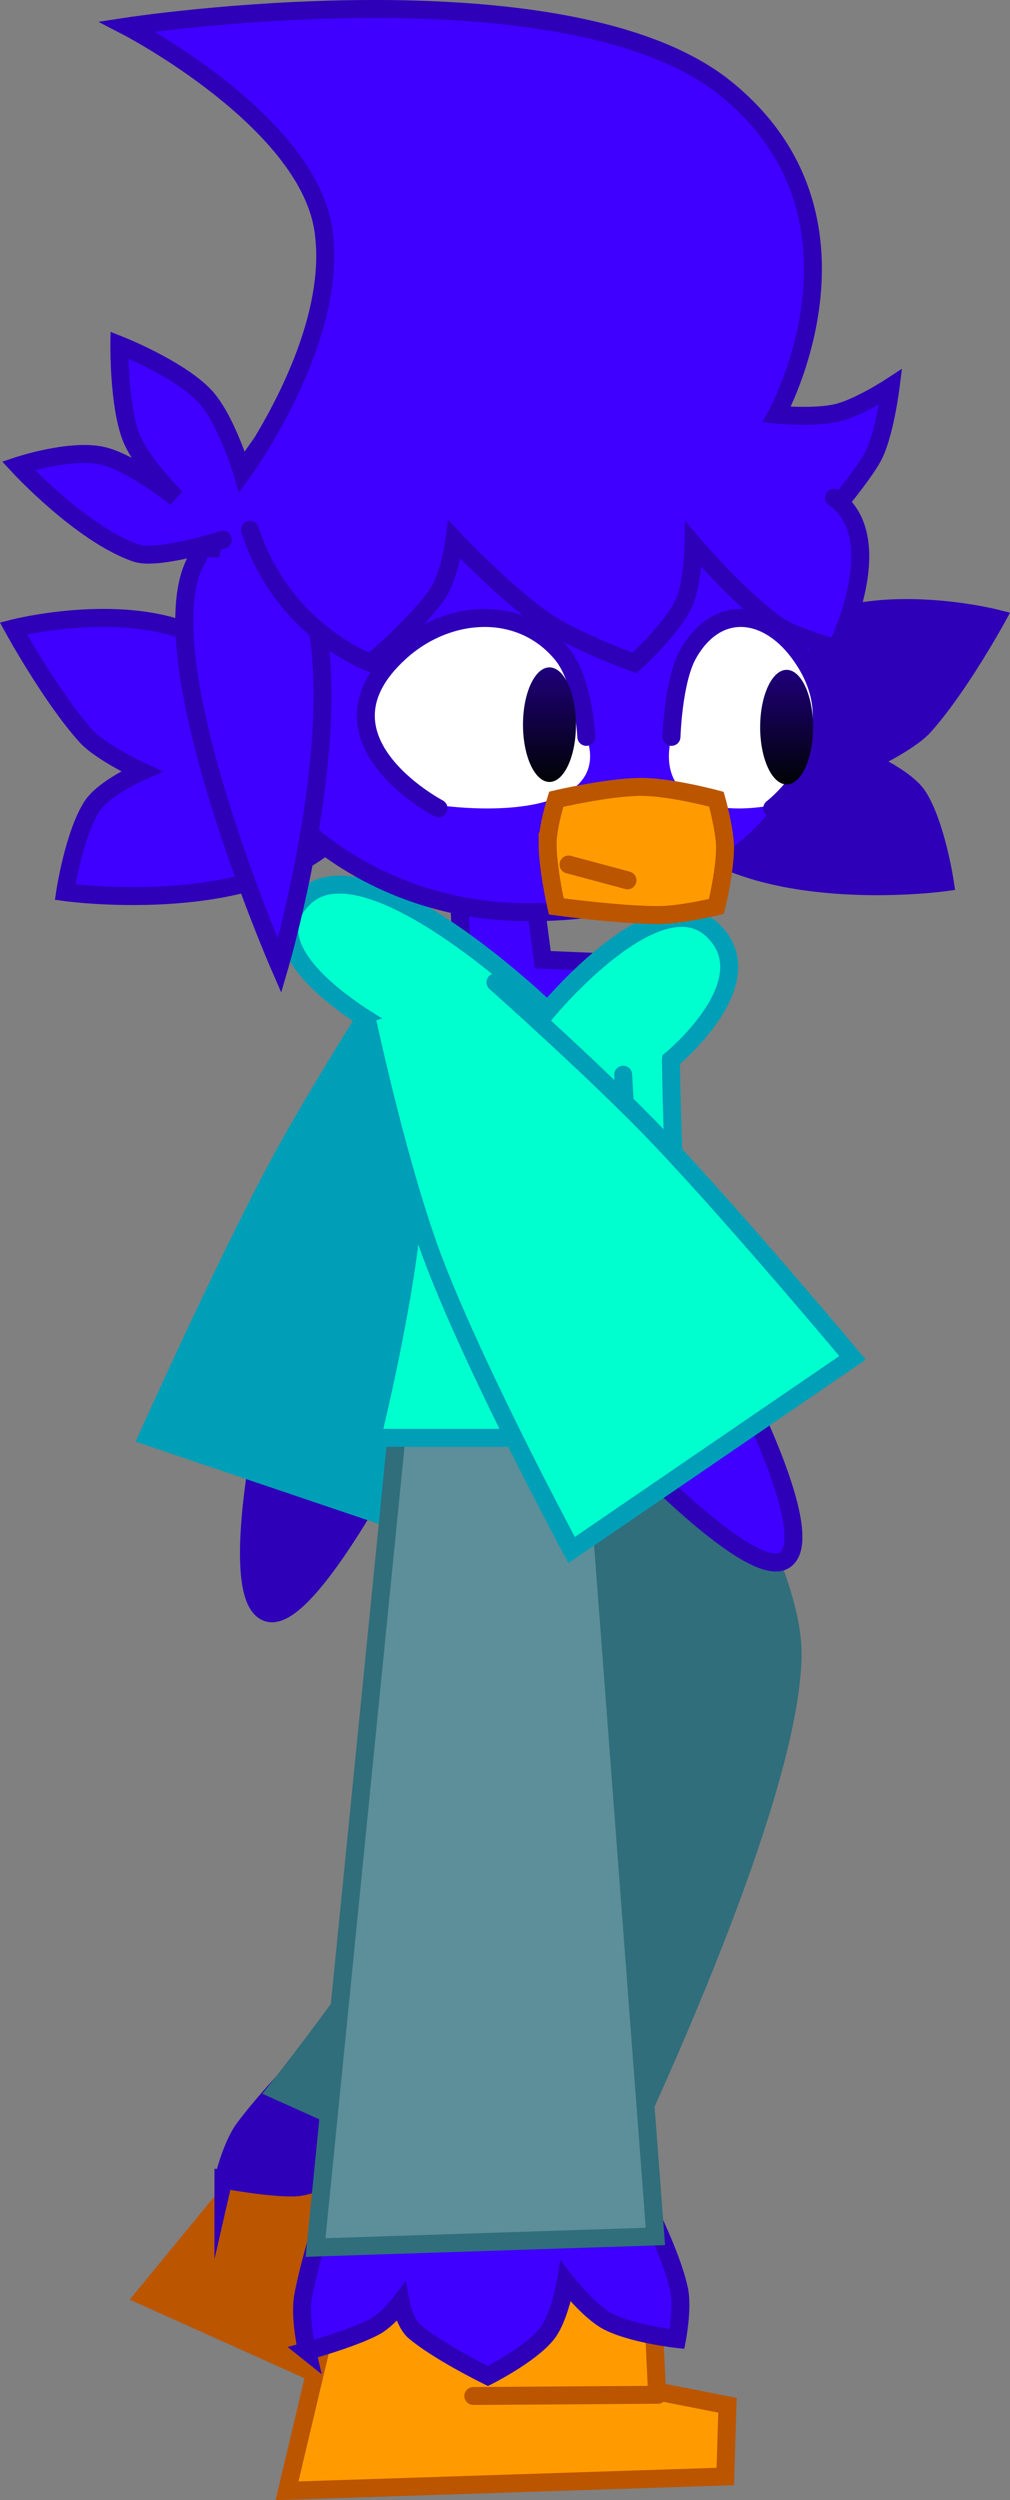 <svg version="1.1" xmlns="http://www.w3.org/2000/svg" xmlns:xlink="http://www.w3.org/1999/xlink" width="140.511" height="347.758" viewBox="0,0,140.511,347.758"><rect x="0" y="0" width="140.511" height="347.758" fill="#808080" stroke="none"/><defs><linearGradient x1="246.186" y1="177.918" x2="246.186" y2="193.858" gradientUnits="userSpaceOnUse" id="color-1"><stop offset="0" stop-color="#1f007b"/><stop offset="1" stop-color="#000304"/></linearGradient><linearGradient x1="279.181" y1="178.261" x2="279.181" y2="194.201" gradientUnits="userSpaceOnUse" id="color-2"><stop offset="0" stop-color="#1f007b"/><stop offset="1" stop-color="#000304"/></linearGradient></defs><g transform="translate(-169.744,-85.09)"><g data-paper-data="{&quot;isPaintingLayer&quot;:true}" fill-rule="nonzero" stroke-width="2.5" stroke-linejoin="miter" stroke-miterlimit="10" stroke-dasharray="" stroke-dashoffset="0" style="mix-blend-mode: normal"><g data-paper-data="{&quot;origRot&quot;:0}"><path d="M189.788,404.488l17.757,-21.621l40.437,18.174l-5.891,13.644l7.961,6.048l-4.625,8.761z" data-paper-data="{&quot;origPos&quot;:null}" fill="#bb5500" stroke="#bb5500" stroke-linecap="butt"/><path d="M200.832,388.249c0,0 1.072,-4.691 2.926,-7.169c4.575,-6.114 13.547,-14.847 13.547,-14.847l34.416,13.275c0,0 1.242,16.333 -0.646,23.829c-0.629,2.499 -3.269,6.023 -3.269,6.023c0,0 -5.275,-3.347 -7.543,-6.394c-1.79,-2.405 -2.855,-7.577 -2.855,-7.577c0,0 -3.01,4.224 -5.667,5.43c-3.392,1.539 -9.832,1.604 -9.832,1.604c0,0 -4.683,-6.023 -6.446,-10.024c-0.733,-1.665 0.051,-4.496 0.051,-4.496c0,0 -2.751,1.398 -4.833,1.447c-3.648,0.086 -9.849,-1.102 -9.849,-1.102z" data-paper-data="{&quot;origPos&quot;:null}" fill="#2e00b8" stroke="#2e00b8" stroke-linecap="butt"/><path d="M249.709,256.665c0,0 30.619,40.329 30.302,58.782c-0.4,23.324 -28.643,79.783 -28.643,79.783l-43.148,-19.393c0,0 31.573,-39.564 34.505,-57.288c2.884,-17.438 -17.057,-48.212 -17.057,-48.212" data-paper-data="{&quot;origPos&quot;:null}" fill="#306e7b" stroke="#306e7b" stroke-linecap="round"/><path d="M242.001,415.163l-23.138,-11.13" fill="none" stroke="#bb5500" stroke-linecap="round"/></g><g data-paper-data="{&quot;index&quot;:null,&quot;origRot&quot;:0}" stroke-linecap="round"><path d="M225.995,284.832c0,0 -13.201,26.072 -18.896,24.602c-5.59,-1.443 -0.828,-24.791 -0.828,-24.791" data-paper-data="{&quot;origPos&quot;:null}" fill="#2e00b8" stroke="#2e00b8"/><path d="M242.678,221.818c0,0 1.339,21.307 0.039,34.822c-1.636,17.017 -7.561,43.413 -7.561,43.413l-44.844,-15.184c0,0 10.196,-22.7 17.671,-36.818c5.688,-10.743 16.058,-26.885 16.058,-26.885" data-paper-data="{&quot;origPos&quot;:null}" fill="#009fb8" stroke="#009fb8"/></g><path d="M244.114,209.897l1.143,8.684l10.969,0.457l-8.913,11.426l-22.624,-14.169l9.37,1.6l-0.457,-7.541z" fill="#3f00ff" stroke="#2e00b8" stroke-linecap="round"/><g data-paper-data="{&quot;origRot&quot;:0}"><path d="M209.676,431.545l6.45,-27.225l44.31,-1.445l0.704,14.845l9.809,1.935l-0.305,9.902z" data-paper-data="{&quot;origPos&quot;:null}" fill="#ff9b00" stroke="#bb5500" stroke-linecap="butt"/><path d="M212.46,412.105c0,0 -1.098,-4.685 -0.522,-7.725c1.423,-7.502 5.644,-19.289 5.644,-19.289l36.749,-3.199c0,0 8.293,14.125 9.891,21.688c0.533,2.521 -0.29,6.847 -0.29,6.847c0,0 -6.209,-0.688 -9.586,-2.429c-2.665,-1.374 -5.894,-5.552 -5.894,-5.552c0,0 -0.848,5.117 -2.705,7.368c-2.37,2.873 -8.126,5.761 -8.126,5.761c0,0 -6.854,-3.352 -10.195,-6.172c-1.391,-1.174 -1.93,-4.061 -1.93,-4.061c0,0 -1.856,2.465 -3.705,3.424c-3.239,1.68 -9.332,3.338 -9.332,3.338z" data-paper-data="{&quot;origPos&quot;:null}" fill="#3f00ff" stroke="#2e00b8" stroke-linecap="butt"/><path d="M251.282,268.798l9.64,127.369l-47.28,1.541l12.152,-121.712" data-paper-data="{&quot;origPos&quot;:null}" fill="#5c8f99" stroke="#306e7b" stroke-linecap="round"/><path d="M235.593,418.36l25.675,-0.17" fill="none" stroke="#bb5500" stroke-linecap="round"/></g><path d="M263.081,232.522c0,0 0.167,14.942 1.151,26.26c0.799,9.194 2.506,26.301 2.506,26.301h-45.249c0,0 4.878,-19.586 5.806,-32.854c0.588,-8.405 -1.921,-22.679 -1.921,-22.679c0,0 -22.265,-11.137 -13.255,-19.653c8.856,-8.371 33.822,15.768 33.822,15.768c0,0 15.237,-18.402 22.887,-11.25c7.65,7.151 -5.747,18.106 -5.747,18.106z" fill="#00ffce" stroke="#009fb8" stroke-linecap="round"/><path d="M244.242,253.962l-1.143,-20.339" fill="none" stroke="#009fb8" stroke-linecap="round"/><path d="M256.44,234.58l1.143,20.339" fill="none" stroke="#009fb8" stroke-linecap="round"/><g data-paper-data="{&quot;origRot&quot;:0}" stroke-linecap="round"><path d="M272.921,278.052c0,0 10.887,21.196 5.894,24.095c-5.087,2.953 -24.835,-18.588 -24.835,-18.588" data-paper-data="{&quot;origPos&quot;:null}" fill="#3f00ff" stroke="#2e00b8"/><path d="M238.677,221.727c0,0 14.342,12.744 22.719,21.553c11.008,11.577 26.953,30.682 26.953,30.682l-39.081,26.725c0,0 -12.83,-23.817 -18.998,-39.761c-4.899,-12.663 -9.361,-33.54 -9.361,-33.54" data-paper-data="{&quot;origPos&quot;:null}" fill="#00ffce" stroke="#009fb8"/></g><g><path d="M277.536,175.929c9.495,-10.293 30.851,-4.799 30.851,-4.799c0,0 -5.213,9.519 -10.085,14.954c-2.084,2.325 -7.74,4.928 -7.74,4.928c0,0 5.288,2.31 6.918,4.886c2.518,3.98 3.709,11.911 3.709,11.911c0,0 -24.665,3.425 -36.679,-6.856" data-paper-data="{&quot;origPos&quot;:null,&quot;index&quot;:null}" fill="#2e00b8" stroke="#2e00b8" stroke-linecap="round"/><path d="M215.49,202.324c-12.014,10.281 -36.679,6.856 -36.679,6.856c0,0 1.191,-7.931 3.709,-11.911c1.629,-2.576 6.918,-4.886 6.918,-4.886c0,0 -5.656,-2.604 -7.74,-4.928c-4.872,-5.434 -10.085,-14.954 -10.085,-14.954c0,0 21.356,-5.494 30.851,4.799" data-paper-data="{&quot;origPos&quot;:null}" fill="#3f00ff" stroke="#2e00b8" stroke-linecap="round"/><path d="M198.179,170.365c0,-22.983 20.166,-41.615 45.043,-41.615c24.876,0 35.104,19.067 39.558,41.615c5.827,29.496 -14.682,41.615 -39.558,41.615c-24.876,0 -45.043,-18.632 -45.043,-41.615z" data-paper-data="{&quot;origPos&quot;:null}" fill="#3f00ff" stroke="#2e00b8" stroke-linecap="butt"/><path d="M200.75,160.16c0,0 -9.085,2.874 -12.048,1.862c-7.606,-2.599 -16.404,-12.145 -16.404,-12.145c0,0 7.029,-2.343 11.527,-1.429c4.063,0.825 10.411,5.886 10.411,5.886c0,0 -4.911,-4.818 -6.3,-8.561c-1.689,-4.552 -1.585,-12.693 -1.585,-12.693c0,0 8.138,3.213 11.81,7.024c3.001,3.114 5.29,10.722 5.29,10.722c0,0 13.677,-18.625 11.25,-33.93c-2.414,-15.227 -27.287,-28.116 -27.287,-28.116c0,0 61.024,-9.373 83.284,8.617c22.26,17.99 7.091,45.369 7.091,45.369c0,0 5.285,0.511 8.449,-0.259c3.024,-0.736 7.407,-3.6 7.407,-3.6c0,0 -0.842,6.743 -2.478,9.742c-1.481,2.715 -5.749,7.74 -5.749,7.74" data-paper-data="{&quot;origPos&quot;:null}" fill="#3f00ff" stroke="#2e00b8" stroke-linecap="round"/><path d="M210.349,162.903c10.503,14.839 -1.714,56.561 -1.714,56.561c0,0 -19.32,-44.381 -11.312,-56.903" data-paper-data="{&quot;origPos&quot;:null}" fill="#3f00ff" stroke="#2e00b8" stroke-linecap="round"/><path d="M285.763,154.333c8.025,5.533 0.343,20.91 0.343,20.91c0,0 -5.998,-1.577 -8.301,-3.245c-5.456,-3.951 -11.581,-11.153 -11.581,-11.153c0,0 -0.075,5.635 -1.44,8.364c-1.846,3.692 -6.787,8.09 -6.787,8.09c0,0 -8.112,-2.903 -12.427,-5.859c-5.451,-3.734 -12.597,-11.281 -12.597,-11.281c0,0 -0.649,5.007 -2.381,7.554c-2.817,4.142 -9.274,9.585 -9.274,9.585c0,0 -12.195,-4.326 -16.797,-18.511" data-paper-data="{&quot;origPos&quot;:null}" fill="#3f00ff" stroke="#2e00b8" stroke-linecap="round"/><g data-paper-data="{&quot;origPos&quot;:null}" fill="#ffffff" stroke-linecap="round"><path d="M250.455,185.87c0,0 4.056,5.965 -1.714,9.427c-5.77,3.462 -17.14,1.885 -17.14,1.885z" data-paper-data="{&quot;origPos&quot;:null}" stroke="none"/><path d="M230.745,197.525c0,0 -18.572,-9.724 -5.368,-21.718c6.687,-6.074 16.79,-6.702 22.545,0.262c3.05,3.69 3.391,11.516 3.391,11.516" data-paper-data="{&quot;origPos&quot;:null}" stroke="#2e00b8"/></g><path d="M249.871,185.888c0,4.402 -1.65,7.97 -3.685,7.97c-2.035,0 -3.685,-3.568 -3.685,-7.97c0,-4.402 1.65,-7.97 3.685,-7.97c2.035,0 3.685,3.568 3.685,7.97z" fill="url(#color-1)" stroke="none" stroke-linecap="butt"/><g data-paper-data="{&quot;origPos&quot;:null,&quot;index&quot;:null}" fill="#ffffff" stroke-linecap="round"><path d="M276.591,197.182c0,0 -7.747,1.577 -11.679,-1.885c-3.932,-3.462 -1.168,-9.427 -1.168,-9.427z" data-paper-data="{&quot;origPos&quot;:null}" stroke="none"/><path d="M263.16,187.584c0,0 0.232,-7.826 2.31,-11.516c3.922,-6.964 10.806,-6.336 15.363,-0.262c8.998,11.994 -3.658,21.718 -3.658,21.718" data-paper-data="{&quot;origPos&quot;:null}" stroke="#2e00b8"/></g><path d="M245.929,202.428c0,-2.341 1.2,-6.17 1.2,-6.17c0,0 7.278,-1.714 11.826,-1.714c4.147,0 10.455,1.714 10.455,1.714c0,0 1.2,4.276 1.2,6.684c0,3.411 -1.2,8.227 -1.2,8.227c0,0 -4.912,1.2 -8.056,1.2c-5.552,0 -14.226,-1.2 -14.226,-1.2c0,0 -1.2,-5.263 -1.2,-8.741z" data-paper-data="{&quot;origPos&quot;:null}" fill="#ff9b00" stroke="#bb5500" stroke-linecap="butt"/><path d="M257.04,207.541l-8.198,-2.2" fill="none" stroke="#bb5500" stroke-linecap="round"/><path d="M282.866,186.231c0,4.402 -1.65,7.97 -3.685,7.97c-2.035,0 -3.685,-3.568 -3.685,-7.97c0,-4.402 1.65,-7.97 3.685,-7.97c2.035,0 3.685,3.568 3.685,7.97z" fill="url(#color-2)" stroke="none" stroke-linecap="butt"/></g></g></g></svg>